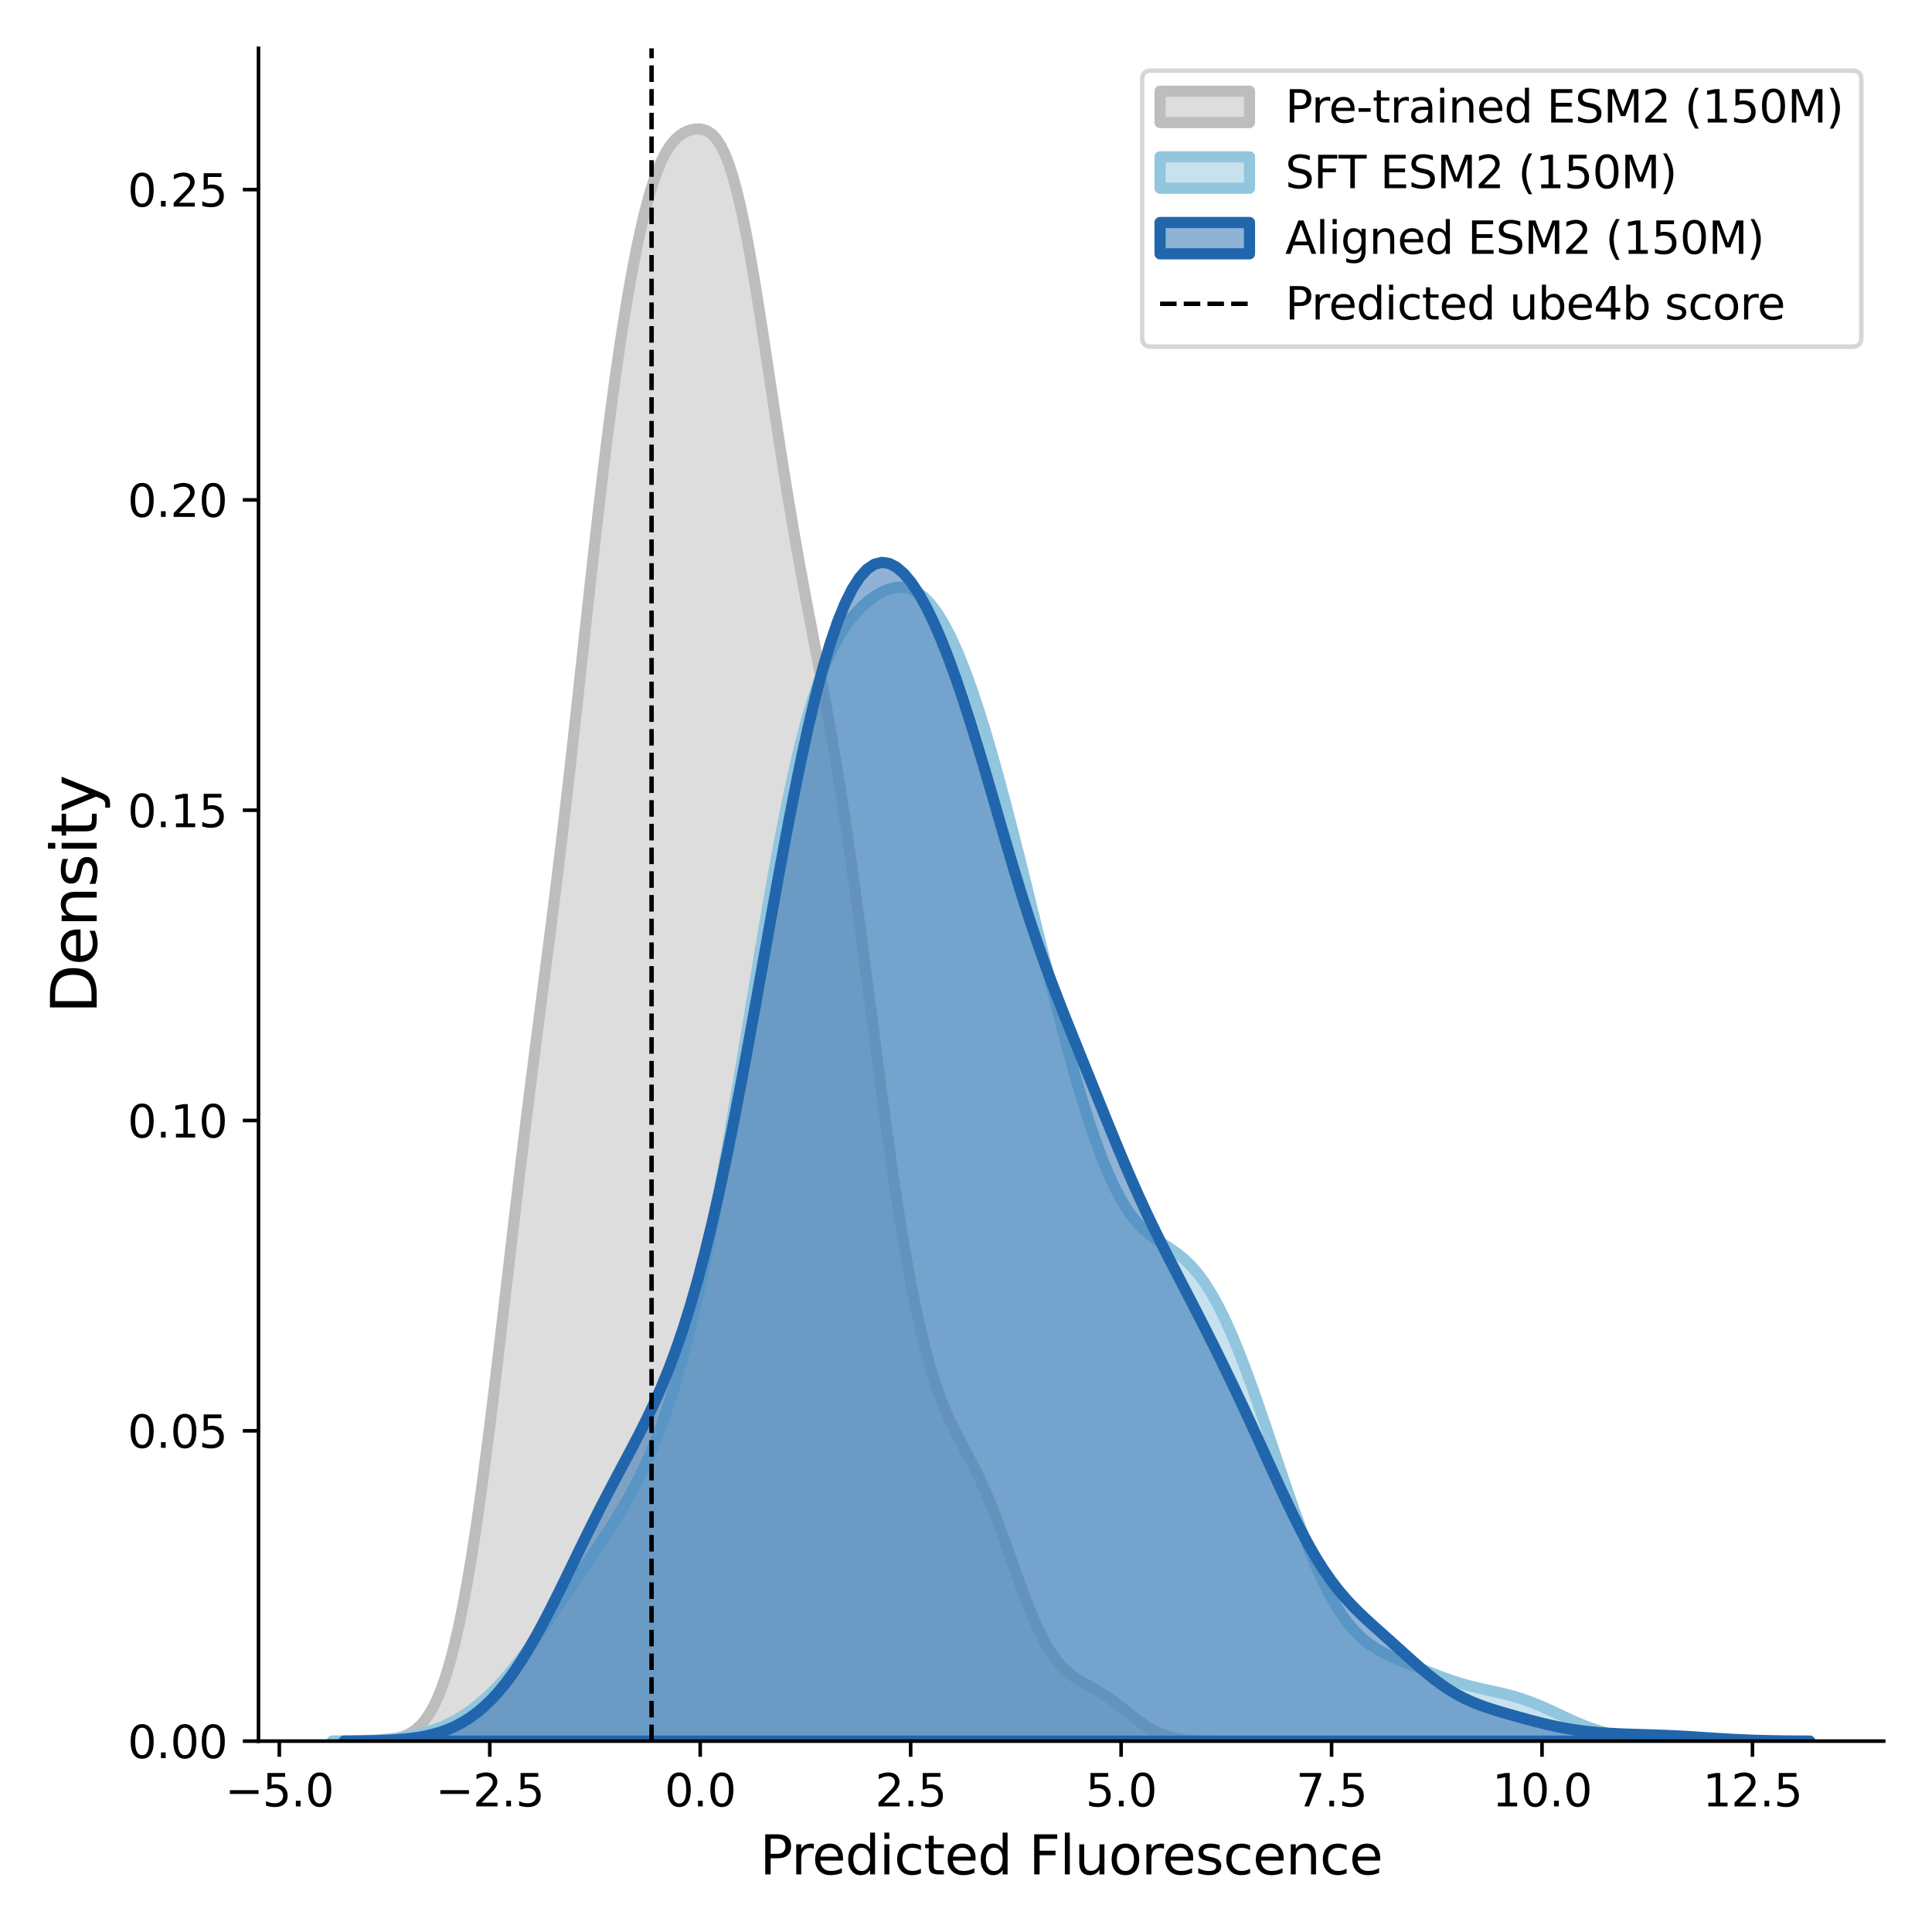 <?xml version="1.0" encoding="utf-8" standalone="no"?>
<!DOCTYPE svg PUBLIC "-//W3C//DTD SVG 1.1//EN"
  "http://www.w3.org/Graphics/SVG/1.1/DTD/svg11.dtd">
<svg xmlns:xlink="http://www.w3.org/1999/xlink" width="432pt" height="432pt" viewBox="0 0 432 432" xmlns="http://www.w3.org/2000/svg" version="1.1">
 <defs>
  <style type="text/css">*{stroke-linejoin: round; stroke-linecap: butt}</style>
 </defs>
 <g id="figure_1">
  <g id="patch_1">
   <path d="M 0 432 
L 432 432 
L 432 0 
L 0 0 
z
" style="fill: #ffffff"/>
  </g>
  <g id="axes_1">
   <g id="patch_2">
    <path d="M 57.8 389.32 
L 421.2 389.32 
L 421.2 10.8 
L 57.8 10.8 
z
" style="fill: #ffffff"/>
   </g>
   <g id="PolyCollection_1">
    <defs>
     <path id="m216058e41e" d="M 82.692 -42.728 
L 82.692 -42.68 
L 83.637 -42.68 
L 84.582 -42.68 
L 85.527 -42.68 
L 86.472 -42.68 
L 87.417 -42.68 
L 88.362 -42.68 
L 89.307 -42.68 
L 90.252 -42.68 
L 91.197 -42.68 
L 92.141 -42.68 
L 93.086 -42.68 
L 94.031 -42.68 
L 94.976 -42.68 
L 95.921 -42.68 
L 96.866 -42.68 
L 97.811 -42.68 
L 98.756 -42.68 
L 99.701 -42.68 
L 100.646 -42.68 
L 101.591 -42.68 
L 102.536 -42.68 
L 103.481 -42.68 
L 104.426 -42.68 
L 105.371 -42.68 
L 106.315 -42.68 
L 107.26 -42.68 
L 108.205 -42.68 
L 109.15 -42.68 
L 110.095 -42.68 
L 111.04 -42.68 
L 111.985 -42.68 
L 112.93 -42.68 
L 113.875 -42.68 
L 114.82 -42.68 
L 115.765 -42.68 
L 116.71 -42.68 
L 117.655 -42.68 
L 118.6 -42.68 
L 119.545 -42.68 
L 120.49 -42.68 
L 121.434 -42.68 
L 122.379 -42.68 
L 123.324 -42.68 
L 124.269 -42.68 
L 125.214 -42.68 
L 126.159 -42.68 
L 127.104 -42.68 
L 128.049 -42.68 
L 128.994 -42.68 
L 129.939 -42.68 
L 130.884 -42.68 
L 131.829 -42.68 
L 132.774 -42.68 
L 133.719 -42.68 
L 134.664 -42.68 
L 135.608 -42.68 
L 136.553 -42.68 
L 137.498 -42.68 
L 138.443 -42.68 
L 139.388 -42.68 
L 140.333 -42.68 
L 141.278 -42.68 
L 142.223 -42.68 
L 143.168 -42.68 
L 144.113 -42.68 
L 145.058 -42.68 
L 146.003 -42.68 
L 146.948 -42.68 
L 147.893 -42.68 
L 148.838 -42.68 
L 149.783 -42.68 
L 150.727 -42.68 
L 151.672 -42.68 
L 152.617 -42.68 
L 153.562 -42.68 
L 154.507 -42.68 
L 155.452 -42.68 
L 156.397 -42.68 
L 157.342 -42.68 
L 158.287 -42.68 
L 159.232 -42.68 
L 160.177 -42.68 
L 161.122 -42.68 
L 162.067 -42.68 
L 163.012 -42.68 
L 163.957 -42.68 
L 164.901 -42.68 
L 165.846 -42.68 
L 166.791 -42.68 
L 167.736 -42.68 
L 168.681 -42.68 
L 169.626 -42.68 
L 170.571 -42.68 
L 171.516 -42.68 
L 172.461 -42.68 
L 173.406 -42.68 
L 174.351 -42.68 
L 175.296 -42.68 
L 176.241 -42.68 
L 177.186 -42.68 
L 178.131 -42.68 
L 179.076 -42.68 
L 180.02 -42.68 
L 180.965 -42.68 
L 181.91 -42.68 
L 182.855 -42.68 
L 183.8 -42.68 
L 184.745 -42.68 
L 185.69 -42.68 
L 186.635 -42.68 
L 187.58 -42.68 
L 188.525 -42.68 
L 189.47 -42.68 
L 190.415 -42.68 
L 191.36 -42.68 
L 192.305 -42.68 
L 193.25 -42.68 
L 194.194 -42.68 
L 195.139 -42.68 
L 196.084 -42.68 
L 197.029 -42.68 
L 197.974 -42.68 
L 198.919 -42.68 
L 199.864 -42.68 
L 200.809 -42.68 
L 201.754 -42.68 
L 202.699 -42.68 
L 203.644 -42.68 
L 204.589 -42.68 
L 205.534 -42.68 
L 206.479 -42.68 
L 207.424 -42.68 
L 208.368 -42.68 
L 209.313 -42.68 
L 210.258 -42.68 
L 211.203 -42.68 
L 212.148 -42.68 
L 213.093 -42.68 
L 214.038 -42.68 
L 214.983 -42.68 
L 215.928 -42.68 
L 216.873 -42.68 
L 217.818 -42.68 
L 218.763 -42.68 
L 219.708 -42.68 
L 220.653 -42.68 
L 221.598 -42.68 
L 222.543 -42.68 
L 223.487 -42.68 
L 224.432 -42.68 
L 225.377 -42.68 
L 226.322 -42.68 
L 227.267 -42.68 
L 228.212 -42.68 
L 229.157 -42.68 
L 230.102 -42.68 
L 231.047 -42.68 
L 231.992 -42.68 
L 232.937 -42.68 
L 233.882 -42.68 
L 234.827 -42.68 
L 235.772 -42.68 
L 236.717 -42.68 
L 237.661 -42.68 
L 238.606 -42.68 
L 239.551 -42.68 
L 240.496 -42.68 
L 241.441 -42.68 
L 242.386 -42.68 
L 243.331 -42.68 
L 244.276 -42.68 
L 245.221 -42.68 
L 246.166 -42.68 
L 247.111 -42.68 
L 248.056 -42.68 
L 249.001 -42.68 
L 249.946 -42.68 
L 250.891 -42.68 
L 251.836 -42.68 
L 252.78 -42.68 
L 253.725 -42.68 
L 254.67 -42.68 
L 255.615 -42.68 
L 256.56 -42.68 
L 257.505 -42.68 
L 258.45 -42.68 
L 259.395 -42.68 
L 260.34 -42.68 
L 261.285 -42.68 
L 262.23 -42.68 
L 263.175 -42.68 
L 264.12 -42.68 
L 265.065 -42.68 
L 266.01 -42.68 
L 266.954 -42.68 
L 267.899 -42.68 
L 268.844 -42.68 
L 269.789 -42.68 
L 270.734 -42.68 
L 270.734 -42.712 
L 270.734 -42.712 
L 269.789 -42.728 
L 268.844 -42.753 
L 267.899 -42.788 
L 266.954 -42.837 
L 266.01 -42.904 
L 265.065 -42.994 
L 264.12 -43.114 
L 263.175 -43.27 
L 262.23 -43.468 
L 261.285 -43.715 
L 260.34 -44.018 
L 259.395 -44.381 
L 258.45 -44.809 
L 257.505 -45.301 
L 256.56 -45.858 
L 255.615 -46.475 
L 254.67 -47.145 
L 253.725 -47.857 
L 252.78 -48.598 
L 251.836 -49.355 
L 250.891 -50.112 
L 249.946 -50.856 
L 249.001 -51.573 
L 248.056 -52.254 
L 247.111 -52.894 
L 246.166 -53.492 
L 245.221 -54.052 
L 244.276 -54.584 
L 243.331 -55.101 
L 242.386 -55.623 
L 241.441 -56.172 
L 240.496 -56.772 
L 239.551 -57.448 
L 238.606 -58.225 
L 237.661 -59.127 
L 236.717 -60.176 
L 235.772 -61.389 
L 234.827 -62.779 
L 233.882 -64.355 
L 232.937 -66.12 
L 231.992 -68.069 
L 231.047 -70.193 
L 230.102 -72.476 
L 229.157 -74.897 
L 228.212 -77.428 
L 227.267 -80.041 
L 226.322 -82.7 
L 225.377 -85.372 
L 224.432 -88.021 
L 223.487 -90.615 
L 222.543 -93.124 
L 221.598 -95.527 
L 220.653 -97.807 
L 219.708 -99.957 
L 218.763 -101.982 
L 217.818 -103.895 
L 216.873 -105.721 
L 215.928 -107.493 
L 214.983 -109.251 
L 214.038 -111.04 
L 213.093 -112.911 
L 212.148 -114.911 
L 211.203 -117.088 
L 210.258 -119.488 
L 209.313 -122.149 
L 208.368 -125.107 
L 207.424 -128.391 
L 206.479 -132.025 
L 205.534 -136.029 
L 204.589 -140.415 
L 203.644 -145.19 
L 202.699 -150.355 
L 201.754 -155.903 
L 200.809 -161.817 
L 199.864 -168.072 
L 198.919 -174.635 
L 197.974 -181.462 
L 197.029 -188.502 
L 196.084 -195.696 
L 195.139 -202.98 
L 194.194 -210.289 
L 193.25 -217.559 
L 192.305 -224.728 
L 191.36 -231.739 
L 190.415 -238.547 
L 189.47 -245.117 
L 188.525 -251.424 
L 187.58 -257.461 
L 186.635 -263.232 
L 185.69 -268.757 
L 184.745 -274.066 
L 183.8 -279.204 
L 182.855 -284.22 
L 181.91 -289.173 
L 180.965 -294.122 
L 180.02 -299.124 
L 179.076 -304.233 
L 178.131 -309.493 
L 177.186 -314.937 
L 176.241 -320.582 
L 175.296 -326.431 
L 174.351 -332.464 
L 173.406 -338.646 
L 172.461 -344.923 
L 171.516 -351.223 
L 170.571 -357.465 
L 169.626 -363.558 
L 168.681 -369.408 
L 167.736 -374.926 
L 166.791 -380.028 
L 165.846 -384.648 
L 164.901 -388.735 
L 163.957 -392.262 
L 163.012 -395.221 
L 162.067 -397.628 
L 161.122 -399.518 
L 160.177 -400.94 
L 159.232 -401.954 
L 158.287 -402.624 
L 157.342 -403.013 
L 156.397 -403.175 
L 155.452 -403.152 
L 154.507 -402.969 
L 153.562 -402.633 
L 152.617 -402.136 
L 151.672 -401.451 
L 150.727 -400.541 
L 149.783 -399.361 
L 148.838 -397.864 
L 147.893 -396.006 
L 146.948 -393.75 
L 146.003 -391.068 
L 145.058 -387.942 
L 144.113 -384.366 
L 143.168 -380.34 
L 142.223 -375.87 
L 141.278 -370.964 
L 140.333 -365.631 
L 139.388 -359.876 
L 138.443 -353.705 
L 137.498 -347.123 
L 136.553 -340.137 
L 135.608 -332.764 
L 134.664 -325.028 
L 133.719 -316.969 
L 132.774 -308.639 
L 131.829 -300.106 
L 130.884 -291.448 
L 129.939 -282.747 
L 128.994 -274.085 
L 128.049 -265.538 
L 127.104 -257.163 
L 126.159 -249.002 
L 125.214 -241.069 
L 124.269 -233.356 
L 123.324 -225.833 
L 122.379 -218.451 
L 121.434 -211.151 
L 120.49 -203.867 
L 119.545 -196.54 
L 118.6 -189.116 
L 117.655 -181.559 
L 116.71 -173.85 
L 115.765 -165.992 
L 114.82 -158.004 
L 113.875 -149.927 
L 112.93 -141.812 
L 111.985 -133.723 
L 111.04 -125.731 
L 110.095 -117.906 
L 109.15 -110.318 
L 108.205 -103.033 
L 107.26 -96.107 
L 106.315 -89.59 
L 105.371 -83.52 
L 104.426 -77.924 
L 103.481 -72.82 
L 102.536 -68.213 
L 101.591 -64.101 
L 100.646 -60.47 
L 99.701 -57.302 
L 98.756 -54.568 
L 97.811 -52.238 
L 96.866 -50.277 
L 95.921 -48.647 
L 94.976 -47.31 
L 94.031 -46.227 
L 93.086 -45.363 
L 92.141 -44.682 
L 91.197 -44.154 
L 90.252 -43.75 
L 89.307 -43.446 
L 88.362 -43.221 
L 87.417 -43.056 
L 86.472 -42.937 
L 85.527 -42.854 
L 84.582 -42.795 
L 83.637 -42.755 
L 82.692 -42.728 
z
" style="stroke: #bdbdbd; stroke-width: 2.5"/>
    </defs>
    <g clip-path="url(#p962e7771a0)">
     <use xlink:href="#m216058e41e" x="0" y="432" style="fill: #bdbdbd; fill-opacity: 0.5; stroke: #bdbdbd; stroke-width: 2.5"/>
    </g>
   </g>
   <g id="PolyCollection_2">
    <defs>
     <path id="mdc116eb148" d="M 74.318 -42.701 
L 74.318 -42.68 
L 75.855 -42.68 
L 77.391 -42.68 
L 78.928 -42.68 
L 80.464 -42.68 
L 82 -42.68 
L 83.537 -42.68 
L 85.073 -42.68 
L 86.61 -42.68 
L 88.146 -42.68 
L 89.683 -42.68 
L 91.219 -42.68 
L 92.756 -42.68 
L 94.292 -42.68 
L 95.829 -42.68 
L 97.365 -42.68 
L 98.902 -42.68 
L 100.438 -42.68 
L 101.975 -42.68 
L 103.511 -42.68 
L 105.047 -42.68 
L 106.584 -42.68 
L 108.12 -42.68 
L 109.657 -42.68 
L 111.193 -42.68 
L 112.73 -42.68 
L 114.266 -42.68 
L 115.803 -42.68 
L 117.339 -42.68 
L 118.876 -42.68 
L 120.412 -42.68 
L 121.949 -42.68 
L 123.485 -42.68 
L 125.021 -42.68 
L 126.558 -42.68 
L 128.094 -42.68 
L 129.631 -42.68 
L 131.167 -42.68 
L 132.704 -42.68 
L 134.24 -42.68 
L 135.777 -42.68 
L 137.313 -42.68 
L 138.85 -42.68 
L 140.386 -42.68 
L 141.923 -42.68 
L 143.459 -42.68 
L 144.995 -42.68 
L 146.532 -42.68 
L 148.068 -42.68 
L 149.605 -42.68 
L 151.141 -42.68 
L 152.678 -42.68 
L 154.214 -42.68 
L 155.751 -42.68 
L 157.287 -42.68 
L 158.824 -42.68 
L 160.36 -42.68 
L 161.897 -42.68 
L 163.433 -42.68 
L 164.969 -42.68 
L 166.506 -42.68 
L 168.042 -42.68 
L 169.579 -42.68 
L 171.115 -42.68 
L 172.652 -42.68 
L 174.188 -42.68 
L 175.725 -42.68 
L 177.261 -42.68 
L 178.798 -42.68 
L 180.334 -42.68 
L 181.871 -42.68 
L 183.407 -42.68 
L 184.943 -42.68 
L 186.48 -42.68 
L 188.016 -42.68 
L 189.553 -42.68 
L 191.089 -42.68 
L 192.626 -42.68 
L 194.162 -42.68 
L 195.699 -42.68 
L 197.235 -42.68 
L 198.772 -42.68 
L 200.308 -42.68 
L 201.845 -42.68 
L 203.381 -42.68 
L 204.917 -42.68 
L 206.454 -42.68 
L 207.99 -42.68 
L 209.527 -42.68 
L 211.063 -42.68 
L 212.6 -42.68 
L 214.136 -42.68 
L 215.673 -42.68 
L 217.209 -42.68 
L 218.746 -42.68 
L 220.282 -42.68 
L 221.819 -42.68 
L 223.355 -42.68 
L 224.892 -42.68 
L 226.428 -42.68 
L 227.964 -42.68 
L 229.501 -42.68 
L 231.037 -42.68 
L 232.574 -42.68 
L 234.11 -42.68 
L 235.647 -42.68 
L 237.183 -42.68 
L 238.72 -42.68 
L 240.256 -42.68 
L 241.793 -42.68 
L 243.329 -42.68 
L 244.866 -42.68 
L 246.402 -42.68 
L 247.938 -42.68 
L 249.475 -42.68 
L 251.011 -42.68 
L 252.548 -42.68 
L 254.084 -42.68 
L 255.621 -42.68 
L 257.157 -42.68 
L 258.694 -42.68 
L 260.23 -42.68 
L 261.767 -42.68 
L 263.303 -42.68 
L 264.84 -42.68 
L 266.376 -42.68 
L 267.912 -42.68 
L 269.449 -42.68 
L 270.985 -42.68 
L 272.522 -42.68 
L 274.058 -42.68 
L 275.595 -42.68 
L 277.131 -42.68 
L 278.668 -42.68 
L 280.204 -42.68 
L 281.741 -42.68 
L 283.277 -42.68 
L 284.814 -42.68 
L 286.35 -42.68 
L 287.886 -42.68 
L 289.423 -42.68 
L 290.959 -42.68 
L 292.496 -42.68 
L 294.032 -42.68 
L 295.569 -42.68 
L 297.105 -42.68 
L 298.642 -42.68 
L 300.178 -42.68 
L 301.715 -42.68 
L 303.251 -42.68 
L 304.788 -42.68 
L 306.324 -42.68 
L 307.86 -42.68 
L 309.397 -42.68 
L 310.933 -42.68 
L 312.47 -42.68 
L 314.006 -42.68 
L 315.543 -42.68 
L 317.079 -42.68 
L 318.616 -42.68 
L 320.152 -42.68 
L 321.689 -42.68 
L 323.225 -42.68 
L 324.762 -42.68 
L 326.298 -42.68 
L 327.834 -42.68 
L 329.371 -42.68 
L 330.907 -42.68 
L 332.444 -42.68 
L 333.98 -42.68 
L 335.517 -42.68 
L 337.053 -42.68 
L 338.59 -42.68 
L 340.126 -42.68 
L 341.663 -42.68 
L 343.199 -42.68 
L 344.736 -42.68 
L 346.272 -42.68 
L 347.809 -42.68 
L 349.345 -42.68 
L 350.881 -42.68 
L 352.418 -42.68 
L 353.954 -42.68 
L 355.491 -42.68 
L 357.027 -42.68 
L 358.564 -42.68 
L 360.1 -42.68 
L 361.637 -42.68 
L 363.173 -42.68 
L 364.71 -42.68 
L 366.246 -42.68 
L 367.783 -42.68 
L 369.319 -42.68 
L 370.855 -42.68 
L 372.392 -42.68 
L 373.928 -42.68 
L 375.465 -42.68 
L 377.001 -42.68 
L 378.538 -42.68 
L 380.074 -42.68 
L 380.074 -42.697 
L 380.074 -42.697 
L 378.538 -42.706 
L 377.001 -42.721 
L 375.465 -42.743 
L 373.928 -42.773 
L 372.392 -42.817 
L 370.855 -42.878 
L 369.319 -42.96 
L 367.783 -43.071 
L 366.246 -43.214 
L 364.71 -43.399 
L 363.173 -43.631 
L 361.637 -43.916 
L 360.1 -44.261 
L 358.564 -44.669 
L 357.027 -45.142 
L 355.491 -45.678 
L 353.954 -46.274 
L 352.418 -46.92 
L 350.881 -47.606 
L 349.345 -48.318 
L 347.809 -49.038 
L 346.272 -49.748 
L 344.736 -50.433 
L 343.199 -51.076 
L 341.663 -51.666 
L 340.126 -52.196 
L 338.59 -52.667 
L 337.053 -53.083 
L 335.517 -53.456 
L 333.98 -53.8 
L 332.444 -54.133 
L 330.907 -54.474 
L 329.371 -54.839 
L 327.834 -55.242 
L 326.298 -55.689 
L 324.762 -56.183 
L 323.225 -56.719 
L 321.689 -57.291 
L 320.152 -57.886 
L 318.616 -58.494 
L 317.079 -59.107 
L 315.543 -59.722 
L 314.006 -60.342 
L 312.47 -60.982 
L 310.933 -61.663 
L 309.397 -62.415 
L 307.86 -63.278 
L 306.324 -64.293 
L 304.788 -65.505 
L 303.251 -66.958 
L 301.715 -68.692 
L 300.178 -70.738 
L 298.642 -73.121 
L 297.105 -75.852 
L 295.569 -78.93 
L 294.032 -82.342 
L 292.496 -86.063 
L 290.959 -90.056 
L 289.423 -94.277 
L 287.886 -98.672 
L 286.35 -103.185 
L 284.814 -107.756 
L 283.277 -112.324 
L 281.741 -116.831 
L 280.204 -121.222 
L 278.668 -125.444 
L 277.131 -129.452 
L 275.595 -133.204 
L 274.058 -136.663 
L 272.522 -139.8 
L 270.985 -142.597 
L 269.449 -145.045 
L 267.912 -147.147 
L 266.376 -148.923 
L 264.84 -150.411 
L 263.303 -151.663 
L 261.767 -152.75 
L 260.23 -153.756 
L 258.694 -154.774 
L 257.157 -155.901 
L 255.621 -157.23 
L 254.084 -158.847 
L 252.548 -160.823 
L 251.011 -163.209 
L 249.475 -166.039 
L 247.938 -169.325 
L 246.402 -173.063 
L 244.866 -177.233 
L 243.329 -181.806 
L 241.793 -186.744 
L 240.256 -192.006 
L 238.72 -197.546 
L 237.183 -203.319 
L 235.647 -209.279 
L 234.11 -215.378 
L 232.574 -221.569 
L 231.037 -227.802 
L 229.501 -234.028 
L 227.964 -240.199 
L 226.428 -246.267 
L 224.892 -252.186 
L 223.355 -257.915 
L 221.819 -263.412 
L 220.282 -268.641 
L 218.746 -273.566 
L 217.209 -278.152 
L 215.673 -282.369 
L 214.136 -286.188 
L 212.6 -289.581 
L 211.063 -292.529 
L 209.527 -295.017 
L 207.99 -297.039 
L 206.454 -298.599 
L 204.917 -299.711 
L 203.381 -300.401 
L 201.845 -300.7 
L 200.308 -300.648 
L 198.772 -300.283 
L 197.235 -299.642 
L 195.699 -298.752 
L 194.162 -297.626 
L 192.626 -296.262 
L 191.089 -294.635 
L 189.553 -292.703 
L 188.016 -290.407 
L 186.48 -287.676 
L 184.943 -284.432 
L 183.407 -280.601 
L 181.871 -276.121 
L 180.334 -270.945 
L 178.798 -265.052 
L 177.261 -258.45 
L 175.725 -251.174 
L 174.188 -243.289 
L 172.652 -234.885 
L 171.115 -226.07 
L 169.579 -216.967 
L 168.042 -207.704 
L 166.506 -198.407 
L 164.969 -189.199 
L 163.433 -180.189 
L 161.897 -171.471 
L 160.36 -163.124 
L 158.824 -155.21 
L 157.287 -147.77 
L 155.751 -140.835 
L 154.214 -134.415 
L 152.678 -128.512 
L 151.141 -123.114 
L 149.605 -118.2 
L 148.068 -113.74 
L 146.532 -109.698 
L 144.995 -106.033 
L 143.459 -102.699 
L 141.923 -99.647 
L 140.386 -96.828 
L 138.85 -94.195 
L 137.313 -91.703 
L 135.777 -89.31 
L 134.24 -86.982 
L 132.704 -84.69 
L 131.167 -82.414 
L 129.631 -80.138 
L 128.094 -77.856 
L 126.558 -75.567 
L 125.021 -73.277 
L 123.485 -70.996 
L 121.949 -68.735 
L 120.412 -66.512 
L 118.876 -64.342 
L 117.339 -62.242 
L 115.803 -60.229 
L 114.266 -58.315 
L 112.73 -56.513 
L 111.193 -54.833 
L 109.657 -53.279 
L 108.12 -51.856 
L 106.584 -50.564 
L 105.047 -49.399 
L 103.511 -48.36 
L 101.975 -47.439 
L 100.438 -46.631 
L 98.902 -45.928 
L 97.365 -45.322 
L 95.829 -44.805 
L 94.292 -44.369 
L 92.756 -44.005 
L 91.219 -43.705 
L 89.683 -43.462 
L 88.146 -43.268 
L 86.61 -43.115 
L 85.073 -42.997 
L 83.537 -42.907 
L 82 -42.839 
L 80.464 -42.79 
L 78.928 -42.755 
L 77.391 -42.73 
L 75.855 -42.713 
L 74.318 -42.701 
z
" style="stroke: #92c5de; stroke-width: 2.5"/>
    </defs>
    <g clip-path="url(#p962e7771a0)">
     <use xlink:href="#mdc116eb148" x="0" y="432" style="fill: #92c5de; fill-opacity: 0.5; stroke: #92c5de; stroke-width: 2.5"/>
    </g>
   </g>
   <g id="PolyCollection_3">
    <defs>
     <path id="m0112142d00" d="M 76.96 -42.695 
L 76.96 -42.68 
L 78.606 -42.68 
L 80.253 -42.68 
L 81.9 -42.68 
L 83.547 -42.68 
L 85.194 -42.68 
L 86.841 -42.68 
L 88.488 -42.68 
L 90.134 -42.68 
L 91.781 -42.68 
L 93.428 -42.68 
L 95.075 -42.68 
L 96.722 -42.68 
L 98.369 -42.68 
L 100.015 -42.68 
L 101.662 -42.68 
L 103.309 -42.68 
L 104.956 -42.68 
L 106.603 -42.68 
L 108.25 -42.68 
L 109.896 -42.68 
L 111.543 -42.68 
L 113.19 -42.68 
L 114.837 -42.68 
L 116.484 -42.68 
L 118.131 -42.68 
L 119.778 -42.68 
L 121.424 -42.68 
L 123.071 -42.68 
L 124.718 -42.68 
L 126.365 -42.68 
L 128.012 -42.68 
L 129.659 -42.68 
L 131.305 -42.68 
L 132.952 -42.68 
L 134.599 -42.68 
L 136.246 -42.68 
L 137.893 -42.68 
L 139.54 -42.68 
L 141.187 -42.68 
L 142.833 -42.68 
L 144.48 -42.68 
L 146.127 -42.68 
L 147.774 -42.68 
L 149.421 -42.68 
L 151.068 -42.68 
L 152.714 -42.68 
L 154.361 -42.68 
L 156.008 -42.68 
L 157.655 -42.68 
L 159.302 -42.68 
L 160.949 -42.68 
L 162.596 -42.68 
L 164.242 -42.68 
L 165.889 -42.68 
L 167.536 -42.68 
L 169.183 -42.68 
L 170.83 -42.68 
L 172.477 -42.68 
L 174.123 -42.68 
L 175.77 -42.68 
L 177.417 -42.68 
L 179.064 -42.68 
L 180.711 -42.68 
L 182.358 -42.68 
L 184.005 -42.68 
L 185.651 -42.68 
L 187.298 -42.68 
L 188.945 -42.68 
L 190.592 -42.68 
L 192.239 -42.68 
L 193.886 -42.68 
L 195.532 -42.68 
L 197.179 -42.68 
L 198.826 -42.68 
L 200.473 -42.68 
L 202.12 -42.68 
L 203.767 -42.68 
L 205.414 -42.68 
L 207.06 -42.68 
L 208.707 -42.68 
L 210.354 -42.68 
L 212.001 -42.68 
L 213.648 -42.68 
L 215.295 -42.68 
L 216.941 -42.68 
L 218.588 -42.68 
L 220.235 -42.68 
L 221.882 -42.68 
L 223.529 -42.68 
L 225.176 -42.68 
L 226.823 -42.68 
L 228.469 -42.68 
L 230.116 -42.68 
L 231.763 -42.68 
L 233.41 -42.68 
L 235.057 -42.68 
L 236.704 -42.68 
L 238.35 -42.68 
L 239.997 -42.68 
L 241.644 -42.68 
L 243.291 -42.68 
L 244.938 -42.68 
L 246.585 -42.68 
L 248.232 -42.68 
L 249.878 -42.68 
L 251.525 -42.68 
L 253.172 -42.68 
L 254.819 -42.68 
L 256.466 -42.68 
L 258.113 -42.68 
L 259.759 -42.68 
L 261.406 -42.68 
L 263.053 -42.68 
L 264.7 -42.68 
L 266.347 -42.68 
L 267.994 -42.68 
L 269.64 -42.68 
L 271.287 -42.68 
L 272.934 -42.68 
L 274.581 -42.68 
L 276.228 -42.68 
L 277.875 -42.68 
L 279.522 -42.68 
L 281.168 -42.68 
L 282.815 -42.68 
L 284.462 -42.68 
L 286.109 -42.68 
L 287.756 -42.68 
L 289.403 -42.68 
L 291.049 -42.68 
L 292.696 -42.68 
L 294.343 -42.68 
L 295.99 -42.68 
L 297.637 -42.68 
L 299.284 -42.68 
L 300.931 -42.68 
L 302.577 -42.68 
L 304.224 -42.68 
L 305.871 -42.68 
L 307.518 -42.68 
L 309.165 -42.68 
L 310.812 -42.68 
L 312.458 -42.68 
L 314.105 -42.68 
L 315.752 -42.68 
L 317.399 -42.68 
L 319.046 -42.68 
L 320.693 -42.68 
L 322.34 -42.68 
L 323.986 -42.68 
L 325.633 -42.68 
L 327.28 -42.68 
L 328.927 -42.68 
L 330.574 -42.68 
L 332.221 -42.68 
L 333.867 -42.68 
L 335.514 -42.68 
L 337.161 -42.68 
L 338.808 -42.68 
L 340.455 -42.68 
L 342.102 -42.68 
L 343.749 -42.68 
L 345.395 -42.68 
L 347.042 -42.68 
L 348.689 -42.68 
L 350.336 -42.68 
L 351.983 -42.68 
L 353.63 -42.68 
L 355.276 -42.68 
L 356.923 -42.68 
L 358.57 -42.68 
L 360.217 -42.68 
L 361.864 -42.68 
L 363.511 -42.68 
L 365.158 -42.68 
L 366.804 -42.68 
L 368.451 -42.68 
L 370.098 -42.68 
L 371.745 -42.68 
L 373.392 -42.68 
L 375.039 -42.68 
L 376.685 -42.68 
L 378.332 -42.68 
L 379.979 -42.68 
L 381.626 -42.68 
L 383.273 -42.68 
L 384.92 -42.68 
L 386.567 -42.68 
L 388.213 -42.68 
L 389.86 -42.68 
L 391.507 -42.68 
L 393.154 -42.68 
L 394.801 -42.68 
L 396.448 -42.68 
L 398.094 -42.68 
L 399.741 -42.68 
L 401.388 -42.68 
L 403.035 -42.68 
L 404.682 -42.68 
L 404.682 -42.691 
L 404.682 -42.691 
L 403.035 -42.697 
L 401.388 -42.707 
L 399.741 -42.72 
L 398.094 -42.739 
L 396.448 -42.765 
L 394.801 -42.799 
L 393.154 -42.843 
L 391.507 -42.897 
L 389.86 -42.963 
L 388.213 -43.041 
L 386.567 -43.13 
L 384.92 -43.227 
L 383.273 -43.332 
L 381.626 -43.44 
L 379.979 -43.549 
L 378.332 -43.654 
L 376.685 -43.752 
L 375.039 -43.842 
L 373.392 -43.921 
L 371.745 -43.989 
L 370.098 -44.048 
L 368.451 -44.101 
L 366.804 -44.151 
L 365.158 -44.201 
L 363.511 -44.257 
L 361.864 -44.324 
L 360.217 -44.407 
L 358.57 -44.51 
L 356.923 -44.64 
L 355.276 -44.8 
L 353.63 -44.996 
L 351.983 -45.229 
L 350.336 -45.502 
L 348.689 -45.814 
L 347.042 -46.164 
L 345.395 -46.547 
L 343.749 -46.956 
L 342.102 -47.386 
L 340.455 -47.831 
L 338.808 -48.287 
L 337.161 -48.753 
L 335.514 -49.234 
L 333.867 -49.74 
L 332.221 -50.283 
L 330.574 -50.881 
L 328.927 -51.554 
L 327.28 -52.32 
L 325.633 -53.194 
L 323.986 -54.184 
L 322.34 -55.294 
L 320.693 -56.517 
L 319.046 -57.838 
L 317.399 -59.237 
L 315.752 -60.69 
L 314.105 -62.171 
L 312.458 -63.66 
L 310.812 -65.144 
L 309.165 -66.617 
L 307.518 -68.09 
L 305.871 -69.581 
L 304.224 -71.124 
L 302.577 -72.755 
L 300.931 -74.517 
L 299.284 -76.45 
L 297.637 -78.589 
L 295.99 -80.957 
L 294.343 -83.565 
L 292.696 -86.409 
L 291.049 -89.473 
L 289.403 -92.727 
L 287.756 -96.135 
L 286.109 -99.654 
L 284.462 -103.245 
L 282.815 -106.868 
L 281.168 -110.492 
L 279.522 -114.09 
L 277.875 -117.646 
L 276.228 -121.148 
L 274.581 -124.593 
L 272.934 -127.98 
L 271.287 -131.31 
L 269.64 -134.589 
L 267.994 -137.822 
L 266.347 -141.022 
L 264.7 -144.2 
L 263.053 -147.377 
L 261.406 -150.576 
L 259.759 -153.826 
L 258.113 -157.154 
L 256.466 -160.587 
L 254.819 -164.144 
L 253.172 -167.834 
L 251.525 -171.651 
L 249.878 -175.579 
L 248.232 -179.591 
L 246.585 -183.655 
L 244.938 -187.741 
L 243.291 -191.826 
L 241.644 -195.904 
L 239.997 -199.985 
L 238.35 -204.097 
L 236.704 -208.284 
L 235.057 -212.593 
L 233.41 -217.075 
L 231.763 -221.768 
L 230.116 -226.696 
L 228.469 -231.86 
L 226.823 -237.236 
L 225.176 -242.782 
L 223.529 -248.434 
L 221.882 -254.121 
L 220.235 -259.766 
L 218.588 -265.294 
L 216.941 -270.64 
L 215.295 -275.747 
L 213.648 -280.568 
L 212.001 -285.068 
L 210.354 -289.217 
L 208.707 -292.989 
L 207.06 -296.356 
L 205.414 -299.291 
L 203.767 -301.761 
L 202.12 -303.73 
L 200.473 -305.161 
L 198.826 -306.014 
L 197.179 -306.25 
L 195.532 -305.833 
L 193.886 -304.73 
L 192.239 -302.913 
L 190.592 -300.36 
L 188.945 -297.054 
L 187.298 -292.988 
L 185.651 -288.165 
L 184.005 -282.599 
L 182.358 -276.319 
L 180.711 -269.369 
L 179.064 -261.809 
L 177.417 -253.715 
L 175.77 -245.177 
L 174.123 -236.298 
L 172.477 -227.189 
L 170.83 -217.965 
L 169.183 -208.742 
L 167.536 -199.629 
L 165.889 -190.73 
L 164.242 -182.134 
L 162.596 -173.918 
L 160.949 -166.141 
L 159.302 -158.847 
L 157.655 -152.062 
L 156.008 -145.797 
L 154.361 -140.047 
L 152.714 -134.79 
L 151.068 -129.996 
L 149.421 -125.621 
L 147.774 -121.613 
L 146.127 -117.912 
L 144.48 -114.457 
L 142.833 -111.181 
L 141.187 -108.023 
L 139.54 -104.924 
L 137.893 -101.836 
L 136.246 -98.718 
L 134.599 -95.546 
L 132.952 -92.305 
L 131.305 -88.997 
L 129.659 -85.635 
L 128.012 -82.241 
L 126.365 -78.849 
L 124.718 -75.494 
L 123.071 -72.213 
L 121.424 -69.042 
L 119.778 -66.016 
L 118.131 -63.161 
L 116.484 -60.5 
L 114.837 -58.046 
L 113.19 -55.81 
L 111.543 -53.794 
L 109.896 -51.995 
L 108.25 -50.409 
L 106.603 -49.025 
L 104.956 -47.831 
L 103.309 -46.812 
L 101.662 -45.955 
L 100.015 -45.242 
L 98.369 -44.657 
L 96.722 -44.185 
L 95.075 -43.808 
L 93.428 -43.512 
L 91.781 -43.284 
L 90.134 -43.112 
L 88.488 -42.983 
L 86.841 -42.889 
L 85.194 -42.821 
L 83.547 -42.774 
L 81.9 -42.741 
L 80.253 -42.719 
L 78.606 -42.704 
L 76.96 -42.695 
z
" style="stroke: #2166ac; stroke-width: 2.5"/>
    </defs>
    <g clip-path="url(#p962e7771a0)">
     <use xlink:href="#m0112142d00" x="0" y="432" style="fill: #2166ac; fill-opacity: 0.5; stroke: #2166ac; stroke-width: 2.5"/>
    </g>
   </g>
   <g id="matplotlib.axis_1">
    <g id="xtick_1">
     <g id="line2d_1">
      <defs>
       <path id="md880acc797" d="M 0 0 
L 0 3.5 
" style="stroke: #000000; stroke-width: 0.8"/>
      </defs>
      <g>
       <use xlink:href="#md880acc797" x="62.458" y="389.32" style="stroke: #000000; stroke-width: 0.8"/>
      </g>
     </g>
     <g id="text_1">
      <!-- −5.0 -->
      <g transform="translate(50.316 403.918) scale(0.1 -0.1)">
       <defs>
        <path id="DejaVuSans-2212" d="M 678 2272 
L 4684 2272 
L 4684 1741 
L 678 1741 
L 678 2272 
z
" transform="scale(0.016)"/>
        <path id="DejaVuSans-35" d="M 691 4666 
L 3169 4666 
L 3169 4134 
L 1269 4134 
L 1269 2991 
Q 1406 3038 1543 3061 
Q 1681 3084 1819 3084 
Q 2600 3084 3056 2656 
Q 3513 2228 3513 1497 
Q 3513 744 3044 326 
Q 2575 -91 1722 -91 
Q 1428 -91 1123 -41 
Q 819 9 494 109 
L 494 744 
Q 775 591 1075 516 
Q 1375 441 1709 441 
Q 2250 441 2565 725 
Q 2881 1009 2881 1497 
Q 2881 1984 2565 2268 
Q 2250 2553 1709 2553 
Q 1456 2553 1204 2497 
Q 953 2441 691 2322 
L 691 4666 
z
" transform="scale(0.016)"/>
        <path id="DejaVuSans-2e" d="M 684 794 
L 1344 794 
L 1344 0 
L 684 0 
L 684 794 
z
" transform="scale(0.016)"/>
        <path id="DejaVuSans-30" d="M 2034 4250 
Q 1547 4250 1301 3770 
Q 1056 3291 1056 2328 
Q 1056 1369 1301 889 
Q 1547 409 2034 409 
Q 2525 409 2770 889 
Q 3016 1369 3016 2328 
Q 3016 3291 2770 3770 
Q 2525 4250 2034 4250 
z
M 2034 4750 
Q 2819 4750 3233 4129 
Q 3647 3509 3647 2328 
Q 3647 1150 3233 529 
Q 2819 -91 2034 -91 
Q 1250 -91 836 529 
Q 422 1150 422 2328 
Q 422 3509 836 4129 
Q 1250 4750 2034 4750 
z
" transform="scale(0.016)"/>
       </defs>
       <use xlink:href="#DejaVuSans-2212"/>
       <use xlink:href="#DejaVuSans-35" x="83.789"/>
       <use xlink:href="#DejaVuSans-2e" x="147.412"/>
       <use xlink:href="#DejaVuSans-30" x="179.199"/>
      </g>
     </g>
    </g>
    <g id="xtick_2">
     <g id="line2d_2">
      <g>
       <use xlink:href="#md880acc797" x="109.514" y="389.32" style="stroke: #000000; stroke-width: 0.8"/>
      </g>
     </g>
     <g id="text_2">
      <!-- −2.5 -->
      <g transform="translate(97.373 403.918) scale(0.1 -0.1)">
       <defs>
        <path id="DejaVuSans-32" d="M 1228 531 
L 3431 531 
L 3431 0 
L 469 0 
L 469 531 
Q 828 903 1448 1529 
Q 2069 2156 2228 2338 
Q 2531 2678 2651 2914 
Q 2772 3150 2772 3378 
Q 2772 3750 2511 3984 
Q 2250 4219 1831 4219 
Q 1534 4219 1204 4116 
Q 875 4013 500 3803 
L 500 4441 
Q 881 4594 1212 4672 
Q 1544 4750 1819 4750 
Q 2544 4750 2975 4387 
Q 3406 4025 3406 3419 
Q 3406 3131 3298 2873 
Q 3191 2616 2906 2266 
Q 2828 2175 2409 1742 
Q 1991 1309 1228 531 
z
" transform="scale(0.016)"/>
       </defs>
       <use xlink:href="#DejaVuSans-2212"/>
       <use xlink:href="#DejaVuSans-32" x="83.789"/>
       <use xlink:href="#DejaVuSans-2e" x="147.412"/>
       <use xlink:href="#DejaVuSans-35" x="179.199"/>
      </g>
     </g>
    </g>
    <g id="xtick_3">
     <g id="line2d_3">
      <g>
       <use xlink:href="#md880acc797" x="156.571" y="389.32" style="stroke: #000000; stroke-width: 0.8"/>
      </g>
     </g>
     <g id="text_3">
      <!-- 0.0 -->
      <g transform="translate(148.619 403.918) scale(0.1 -0.1)">
       <use xlink:href="#DejaVuSans-30"/>
       <use xlink:href="#DejaVuSans-2e" x="63.623"/>
       <use xlink:href="#DejaVuSans-30" x="95.41"/>
      </g>
     </g>
    </g>
    <g id="xtick_4">
     <g id="line2d_4">
      <g>
       <use xlink:href="#md880acc797" x="203.627" y="389.32" style="stroke: #000000; stroke-width: 0.8"/>
      </g>
     </g>
     <g id="text_4">
      <!-- 2.5 -->
      <g transform="translate(195.676 403.918) scale(0.1 -0.1)">
       <use xlink:href="#DejaVuSans-32"/>
       <use xlink:href="#DejaVuSans-2e" x="63.623"/>
       <use xlink:href="#DejaVuSans-35" x="95.41"/>
      </g>
     </g>
    </g>
    <g id="xtick_5">
     <g id="line2d_5">
      <g>
       <use xlink:href="#md880acc797" x="250.684" y="389.32" style="stroke: #000000; stroke-width: 0.8"/>
      </g>
     </g>
     <g id="text_5">
      <!-- 5.0 -->
      <g transform="translate(242.732 403.918) scale(0.1 -0.1)">
       <use xlink:href="#DejaVuSans-35"/>
       <use xlink:href="#DejaVuSans-2e" x="63.623"/>
       <use xlink:href="#DejaVuSans-30" x="95.41"/>
      </g>
     </g>
    </g>
    <g id="xtick_6">
     <g id="line2d_6">
      <g>
       <use xlink:href="#md880acc797" x="297.741" y="389.32" style="stroke: #000000; stroke-width: 0.8"/>
      </g>
     </g>
     <g id="text_6">
      <!-- 7.5 -->
      <g transform="translate(289.789 403.918) scale(0.1 -0.1)">
       <defs>
        <path id="DejaVuSans-37" d="M 525 4666 
L 3525 4666 
L 3525 4397 
L 1831 0 
L 1172 0 
L 2766 4134 
L 525 4134 
L 525 4666 
z
" transform="scale(0.016)"/>
       </defs>
       <use xlink:href="#DejaVuSans-37"/>
       <use xlink:href="#DejaVuSans-2e" x="63.623"/>
       <use xlink:href="#DejaVuSans-35" x="95.41"/>
      </g>
     </g>
    </g>
    <g id="xtick_7">
     <g id="line2d_7">
      <g>
       <use xlink:href="#md880acc797" x="344.797" y="389.32" style="stroke: #000000; stroke-width: 0.8"/>
      </g>
     </g>
     <g id="text_7">
      <!-- 10.0 -->
      <g transform="translate(333.664 403.918) scale(0.1 -0.1)">
       <defs>
        <path id="DejaVuSans-31" d="M 794 531 
L 1825 531 
L 1825 4091 
L 703 3866 
L 703 4441 
L 1819 4666 
L 2450 4666 
L 2450 531 
L 3481 531 
L 3481 0 
L 794 0 
L 794 531 
z
" transform="scale(0.016)"/>
       </defs>
       <use xlink:href="#DejaVuSans-31"/>
       <use xlink:href="#DejaVuSans-30" x="63.623"/>
       <use xlink:href="#DejaVuSans-2e" x="127.246"/>
       <use xlink:href="#DejaVuSans-30" x="159.033"/>
      </g>
     </g>
    </g>
    <g id="xtick_8">
     <g id="line2d_8">
      <g>
       <use xlink:href="#md880acc797" x="391.854" y="389.32" style="stroke: #000000; stroke-width: 0.8"/>
      </g>
     </g>
     <g id="text_8">
      <!-- 12.5 -->
      <g transform="translate(380.721 403.918) scale(0.1 -0.1)">
       <use xlink:href="#DejaVuSans-31"/>
       <use xlink:href="#DejaVuSans-32" x="63.623"/>
       <use xlink:href="#DejaVuSans-2e" x="127.246"/>
       <use xlink:href="#DejaVuSans-35" x="159.033"/>
      </g>
     </g>
    </g>
    <g id="text_9">
     <!-- Predicted Fluorescence -->
     <g transform="translate(169.904 419.116) scale(0.12 -0.12)">
      <defs>
       <path id="DejaVuSans-50" d="M 1259 4147 
L 1259 2394 
L 2053 2394 
Q 2494 2394 2734 2622 
Q 2975 2850 2975 3272 
Q 2975 3691 2734 3919 
Q 2494 4147 2053 4147 
L 1259 4147 
z
M 628 4666 
L 2053 4666 
Q 2838 4666 3239 4311 
Q 3641 3956 3641 3272 
Q 3641 2581 3239 2228 
Q 2838 1875 2053 1875 
L 1259 1875 
L 1259 0 
L 628 0 
L 628 4666 
z
" transform="scale(0.016)"/>
       <path id="DejaVuSans-72" d="M 2631 2963 
Q 2534 3019 2420 3045 
Q 2306 3072 2169 3072 
Q 1681 3072 1420 2755 
Q 1159 2438 1159 1844 
L 1159 0 
L 581 0 
L 581 3500 
L 1159 3500 
L 1159 2956 
Q 1341 3275 1631 3429 
Q 1922 3584 2338 3584 
Q 2397 3584 2469 3576 
Q 2541 3569 2628 3553 
L 2631 2963 
z
" transform="scale(0.016)"/>
       <path id="DejaVuSans-65" d="M 3597 1894 
L 3597 1613 
L 953 1613 
Q 991 1019 1311 708 
Q 1631 397 2203 397 
Q 2534 397 2845 478 
Q 3156 559 3463 722 
L 3463 178 
Q 3153 47 2828 -22 
Q 2503 -91 2169 -91 
Q 1331 -91 842 396 
Q 353 884 353 1716 
Q 353 2575 817 3079 
Q 1281 3584 2069 3584 
Q 2775 3584 3186 3129 
Q 3597 2675 3597 1894 
z
M 3022 2063 
Q 3016 2534 2758 2815 
Q 2500 3097 2075 3097 
Q 1594 3097 1305 2825 
Q 1016 2553 972 2059 
L 3022 2063 
z
" transform="scale(0.016)"/>
       <path id="DejaVuSans-64" d="M 2906 2969 
L 2906 4863 
L 3481 4863 
L 3481 0 
L 2906 0 
L 2906 525 
Q 2725 213 2448 61 
Q 2172 -91 1784 -91 
Q 1150 -91 751 415 
Q 353 922 353 1747 
Q 353 2572 751 3078 
Q 1150 3584 1784 3584 
Q 2172 3584 2448 3432 
Q 2725 3281 2906 2969 
z
M 947 1747 
Q 947 1113 1208 752 
Q 1469 391 1925 391 
Q 2381 391 2643 752 
Q 2906 1113 2906 1747 
Q 2906 2381 2643 2742 
Q 2381 3103 1925 3103 
Q 1469 3103 1208 2742 
Q 947 2381 947 1747 
z
" transform="scale(0.016)"/>
       <path id="DejaVuSans-69" d="M 603 3500 
L 1178 3500 
L 1178 0 
L 603 0 
L 603 3500 
z
M 603 4863 
L 1178 4863 
L 1178 4134 
L 603 4134 
L 603 4863 
z
" transform="scale(0.016)"/>
       <path id="DejaVuSans-63" d="M 3122 3366 
L 3122 2828 
Q 2878 2963 2633 3030 
Q 2388 3097 2138 3097 
Q 1578 3097 1268 2742 
Q 959 2388 959 1747 
Q 959 1106 1268 751 
Q 1578 397 2138 397 
Q 2388 397 2633 464 
Q 2878 531 3122 666 
L 3122 134 
Q 2881 22 2623 -34 
Q 2366 -91 2075 -91 
Q 1284 -91 818 406 
Q 353 903 353 1747 
Q 353 2603 823 3093 
Q 1294 3584 2113 3584 
Q 2378 3584 2631 3529 
Q 2884 3475 3122 3366 
z
" transform="scale(0.016)"/>
       <path id="DejaVuSans-74" d="M 1172 4494 
L 1172 3500 
L 2356 3500 
L 2356 3053 
L 1172 3053 
L 1172 1153 
Q 1172 725 1289 603 
Q 1406 481 1766 481 
L 2356 481 
L 2356 0 
L 1766 0 
Q 1100 0 847 248 
Q 594 497 594 1153 
L 594 3053 
L 172 3053 
L 172 3500 
L 594 3500 
L 594 4494 
L 1172 4494 
z
" transform="scale(0.016)"/>
       <path id="DejaVuSans-20" transform="scale(0.016)"/>
       <path id="DejaVuSans-46" d="M 628 4666 
L 3309 4666 
L 3309 4134 
L 1259 4134 
L 1259 2759 
L 3109 2759 
L 3109 2228 
L 1259 2228 
L 1259 0 
L 628 0 
L 628 4666 
z
" transform="scale(0.016)"/>
       <path id="DejaVuSans-6c" d="M 603 4863 
L 1178 4863 
L 1178 0 
L 603 0 
L 603 4863 
z
" transform="scale(0.016)"/>
       <path id="DejaVuSans-75" d="M 544 1381 
L 544 3500 
L 1119 3500 
L 1119 1403 
Q 1119 906 1312 657 
Q 1506 409 1894 409 
Q 2359 409 2629 706 
Q 2900 1003 2900 1516 
L 2900 3500 
L 3475 3500 
L 3475 0 
L 2900 0 
L 2900 538 
Q 2691 219 2414 64 
Q 2138 -91 1772 -91 
Q 1169 -91 856 284 
Q 544 659 544 1381 
z
M 1991 3584 
L 1991 3584 
z
" transform="scale(0.016)"/>
       <path id="DejaVuSans-6f" d="M 1959 3097 
Q 1497 3097 1228 2736 
Q 959 2375 959 1747 
Q 959 1119 1226 758 
Q 1494 397 1959 397 
Q 2419 397 2687 759 
Q 2956 1122 2956 1747 
Q 2956 2369 2687 2733 
Q 2419 3097 1959 3097 
z
M 1959 3584 
Q 2709 3584 3137 3096 
Q 3566 2609 3566 1747 
Q 3566 888 3137 398 
Q 2709 -91 1959 -91 
Q 1206 -91 779 398 
Q 353 888 353 1747 
Q 353 2609 779 3096 
Q 1206 3584 1959 3584 
z
" transform="scale(0.016)"/>
       <path id="DejaVuSans-73" d="M 2834 3397 
L 2834 2853 
Q 2591 2978 2328 3040 
Q 2066 3103 1784 3103 
Q 1356 3103 1142 2972 
Q 928 2841 928 2578 
Q 928 2378 1081 2264 
Q 1234 2150 1697 2047 
L 1894 2003 
Q 2506 1872 2764 1633 
Q 3022 1394 3022 966 
Q 3022 478 2636 193 
Q 2250 -91 1575 -91 
Q 1294 -91 989 -36 
Q 684 19 347 128 
L 347 722 
Q 666 556 975 473 
Q 1284 391 1588 391 
Q 1994 391 2212 530 
Q 2431 669 2431 922 
Q 2431 1156 2273 1281 
Q 2116 1406 1581 1522 
L 1381 1569 
Q 847 1681 609 1914 
Q 372 2147 372 2553 
Q 372 3047 722 3315 
Q 1072 3584 1716 3584 
Q 2034 3584 2315 3537 
Q 2597 3491 2834 3397 
z
" transform="scale(0.016)"/>
       <path id="DejaVuSans-6e" d="M 3513 2113 
L 3513 0 
L 2938 0 
L 2938 2094 
Q 2938 2591 2744 2837 
Q 2550 3084 2163 3084 
Q 1697 3084 1428 2787 
Q 1159 2491 1159 1978 
L 1159 0 
L 581 0 
L 581 3500 
L 1159 3500 
L 1159 2956 
Q 1366 3272 1645 3428 
Q 1925 3584 2291 3584 
Q 2894 3584 3203 3211 
Q 3513 2838 3513 2113 
z
" transform="scale(0.016)"/>
      </defs>
      <use xlink:href="#DejaVuSans-50"/>
      <use xlink:href="#DejaVuSans-72" x="58.553"/>
      <use xlink:href="#DejaVuSans-65" x="97.416"/>
      <use xlink:href="#DejaVuSans-64" x="158.939"/>
      <use xlink:href="#DejaVuSans-69" x="222.416"/>
      <use xlink:href="#DejaVuSans-63" x="250.199"/>
      <use xlink:href="#DejaVuSans-74" x="305.18"/>
      <use xlink:href="#DejaVuSans-65" x="344.389"/>
      <use xlink:href="#DejaVuSans-64" x="405.912"/>
      <use xlink:href="#DejaVuSans-20" x="469.389"/>
      <use xlink:href="#DejaVuSans-46" x="501.176"/>
      <use xlink:href="#DejaVuSans-6c" x="558.695"/>
      <use xlink:href="#DejaVuSans-75" x="586.479"/>
      <use xlink:href="#DejaVuSans-6f" x="649.857"/>
      <use xlink:href="#DejaVuSans-72" x="711.039"/>
      <use xlink:href="#DejaVuSans-65" x="749.902"/>
      <use xlink:href="#DejaVuSans-73" x="811.426"/>
      <use xlink:href="#DejaVuSans-63" x="863.525"/>
      <use xlink:href="#DejaVuSans-65" x="918.506"/>
      <use xlink:href="#DejaVuSans-6e" x="980.029"/>
      <use xlink:href="#DejaVuSans-63" x="1043.408"/>
      <use xlink:href="#DejaVuSans-65" x="1098.389"/>
     </g>
    </g>
   </g>
   <g id="matplotlib.axis_2">
    <g id="ytick_1">
     <g id="line2d_9">
      <defs>
       <path id="m00a5db4caa" d="M 0 0 
L -3.5 0 
" style="stroke: #000000; stroke-width: 0.8"/>
      </defs>
      <g>
       <use xlink:href="#m00a5db4caa" x="57.8" y="389.32" style="stroke: #000000; stroke-width: 0.8"/>
      </g>
     </g>
     <g id="text_10">
      <!-- 0.00 -->
      <g transform="translate(28.534 393.119) scale(0.1 -0.1)">
       <use xlink:href="#DejaVuSans-30"/>
       <use xlink:href="#DejaVuSans-2e" x="63.623"/>
       <use xlink:href="#DejaVuSans-30" x="95.41"/>
       <use xlink:href="#DejaVuSans-30" x="159.033"/>
      </g>
     </g>
    </g>
    <g id="ytick_2">
     <g id="line2d_10">
      <g>
       <use xlink:href="#m00a5db4caa" x="57.8" y="319.934" style="stroke: #000000; stroke-width: 0.8"/>
      </g>
     </g>
     <g id="text_11">
      <!-- 0.05 -->
      <g transform="translate(28.534 323.734) scale(0.1 -0.1)">
       <use xlink:href="#DejaVuSans-30"/>
       <use xlink:href="#DejaVuSans-2e" x="63.623"/>
       <use xlink:href="#DejaVuSans-30" x="95.41"/>
       <use xlink:href="#DejaVuSans-35" x="159.033"/>
      </g>
     </g>
    </g>
    <g id="ytick_3">
     <g id="line2d_11">
      <g>
       <use xlink:href="#m00a5db4caa" x="57.8" y="250.549" style="stroke: #000000; stroke-width: 0.8"/>
      </g>
     </g>
     <g id="text_12">
      <!-- 0.10 -->
      <g transform="translate(28.534 254.348) scale(0.1 -0.1)">
       <use xlink:href="#DejaVuSans-30"/>
       <use xlink:href="#DejaVuSans-2e" x="63.623"/>
       <use xlink:href="#DejaVuSans-31" x="95.41"/>
       <use xlink:href="#DejaVuSans-30" x="159.033"/>
      </g>
     </g>
    </g>
    <g id="ytick_4">
     <g id="line2d_12">
      <g>
       <use xlink:href="#m00a5db4caa" x="57.8" y="181.163" style="stroke: #000000; stroke-width: 0.8"/>
      </g>
     </g>
     <g id="text_13">
      <!-- 0.15 -->
      <g transform="translate(28.534 184.962) scale(0.1 -0.1)">
       <use xlink:href="#DejaVuSans-30"/>
       <use xlink:href="#DejaVuSans-2e" x="63.623"/>
       <use xlink:href="#DejaVuSans-31" x="95.41"/>
       <use xlink:href="#DejaVuSans-35" x="159.033"/>
      </g>
     </g>
    </g>
    <g id="ytick_5">
     <g id="line2d_13">
      <g>
       <use xlink:href="#m00a5db4caa" x="57.8" y="111.778" style="stroke: #000000; stroke-width: 0.8"/>
      </g>
     </g>
     <g id="text_14">
      <!-- 0.20 -->
      <g transform="translate(28.534 115.577) scale(0.1 -0.1)">
       <use xlink:href="#DejaVuSans-30"/>
       <use xlink:href="#DejaVuSans-2e" x="63.623"/>
       <use xlink:href="#DejaVuSans-32" x="95.41"/>
       <use xlink:href="#DejaVuSans-30" x="159.033"/>
      </g>
     </g>
    </g>
    <g id="ytick_6">
     <g id="line2d_14">
      <g>
       <use xlink:href="#m00a5db4caa" x="57.8" y="42.392" style="stroke: #000000; stroke-width: 0.8"/>
      </g>
     </g>
     <g id="text_15">
      <!-- 0.25 -->
      <g transform="translate(28.534 46.191) scale(0.1 -0.1)">
       <use xlink:href="#DejaVuSans-30"/>
       <use xlink:href="#DejaVuSans-2e" x="63.623"/>
       <use xlink:href="#DejaVuSans-32" x="95.41"/>
       <use xlink:href="#DejaVuSans-35" x="159.033"/>
      </g>
     </g>
    </g>
    <g id="text_16">
     <!-- Density -->
     <g transform="translate(21.623 226.672) rotate(-90) scale(0.14 -0.14)">
      <defs>
       <path id="DejaVuSans-44" d="M 1259 4147 
L 1259 519 
L 2022 519 
Q 2988 519 3436 956 
Q 3884 1394 3884 2338 
Q 3884 3275 3436 3711 
Q 2988 4147 2022 4147 
L 1259 4147 
z
M 628 4666 
L 1925 4666 
Q 3281 4666 3915 4102 
Q 4550 3538 4550 2338 
Q 4550 1131 3912 565 
Q 3275 0 1925 0 
L 628 0 
L 628 4666 
z
" transform="scale(0.016)"/>
       <path id="DejaVuSans-79" d="M 2059 -325 
Q 1816 -950 1584 -1140 
Q 1353 -1331 966 -1331 
L 506 -1331 
L 506 -850 
L 844 -850 
Q 1081 -850 1212 -737 
Q 1344 -625 1503 -206 
L 1606 56 
L 191 3500 
L 800 3500 
L 1894 763 
L 2988 3500 
L 3597 3500 
L 2059 -325 
z
" transform="scale(0.016)"/>
      </defs>
      <use xlink:href="#DejaVuSans-44"/>
      <use xlink:href="#DejaVuSans-65" x="77.002"/>
      <use xlink:href="#DejaVuSans-6e" x="138.525"/>
      <use xlink:href="#DejaVuSans-73" x="201.904"/>
      <use xlink:href="#DejaVuSans-69" x="254.004"/>
      <use xlink:href="#DejaVuSans-74" x="281.787"/>
      <use xlink:href="#DejaVuSans-79" x="320.996"/>
     </g>
    </g>
   </g>
   <g id="line2d_15">
    <path d="M 145.692 389.32 
L 145.692 10.8 
" clip-path="url(#p962e7771a0)" style="fill: none; stroke-dasharray: 3.7,1.6; stroke-dashoffset: 0; stroke: #000000"/>
   </g>
   <g id="patch_3">
    <path d="M 57.8 389.32 
L 57.8 10.8 
" style="fill: none; stroke: #000000; stroke-width: 0.8; stroke-linejoin: miter; stroke-linecap: square"/>
   </g>
   <g id="patch_4">
    <path d="M 57.8 389.32 
L 421.2 389.32 
" style="fill: none; stroke: #000000; stroke-width: 0.8; stroke-linejoin: miter; stroke-linecap: square"/>
   </g>
   <g id="legend_1">
    <g id="patch_5">
     <path d="M 257.389 77.513 
L 414.2 77.513 
Q 416.2 77.513 416.2 75.513 
L 416.2 17.8 
Q 416.2 15.8 414.2 15.8 
L 257.389 15.8 
Q 255.389 15.8 255.389 17.8 
L 255.389 75.513 
Q 255.389 77.513 257.389 77.513 
z
" style="fill: #ffffff; opacity: 0.8; stroke: #cccccc; stroke-linejoin: miter"/>
    </g>
    <g id="patch_6">
     <path d="M 259.389 27.398 
L 279.389 27.398 
L 279.389 20.398 
L 259.389 20.398 
z
" style="fill: #bdbdbd; fill-opacity: 0.5; stroke: #bdbdbd; stroke-width: 2.5; stroke-linejoin: miter"/>
    </g>
    <g id="text_17">
     <!-- Pre-trained ESM2 (150M) -->
     <g transform="translate(287.389 27.398) scale(0.1 -0.1)">
      <defs>
       <path id="DejaVuSans-2d" d="M 313 2009 
L 1997 2009 
L 1997 1497 
L 313 1497 
L 313 2009 
z
" transform="scale(0.016)"/>
       <path id="DejaVuSans-61" d="M 2194 1759 
Q 1497 1759 1228 1600 
Q 959 1441 959 1056 
Q 959 750 1161 570 
Q 1363 391 1709 391 
Q 2188 391 2477 730 
Q 2766 1069 2766 1631 
L 2766 1759 
L 2194 1759 
z
M 3341 1997 
L 3341 0 
L 2766 0 
L 2766 531 
Q 2569 213 2275 61 
Q 1981 -91 1556 -91 
Q 1019 -91 701 211 
Q 384 513 384 1019 
Q 384 1609 779 1909 
Q 1175 2209 1959 2209 
L 2766 2209 
L 2766 2266 
Q 2766 2663 2505 2880 
Q 2244 3097 1772 3097 
Q 1472 3097 1187 3025 
Q 903 2953 641 2809 
L 641 3341 
Q 956 3463 1253 3523 
Q 1550 3584 1831 3584 
Q 2591 3584 2966 3190 
Q 3341 2797 3341 1997 
z
" transform="scale(0.016)"/>
       <path id="DejaVuSans-45" d="M 628 4666 
L 3578 4666 
L 3578 4134 
L 1259 4134 
L 1259 2753 
L 3481 2753 
L 3481 2222 
L 1259 2222 
L 1259 531 
L 3634 531 
L 3634 0 
L 628 0 
L 628 4666 
z
" transform="scale(0.016)"/>
       <path id="DejaVuSans-53" d="M 3425 4513 
L 3425 3897 
Q 3066 4069 2747 4153 
Q 2428 4238 2131 4238 
Q 1616 4238 1336 4038 
Q 1056 3838 1056 3469 
Q 1056 3159 1242 3001 
Q 1428 2844 1947 2747 
L 2328 2669 
Q 3034 2534 3370 2195 
Q 3706 1856 3706 1288 
Q 3706 609 3251 259 
Q 2797 -91 1919 -91 
Q 1588 -91 1214 -16 
Q 841 59 441 206 
L 441 856 
Q 825 641 1194 531 
Q 1563 422 1919 422 
Q 2459 422 2753 634 
Q 3047 847 3047 1241 
Q 3047 1584 2836 1778 
Q 2625 1972 2144 2069 
L 1759 2144 
Q 1053 2284 737 2584 
Q 422 2884 422 3419 
Q 422 4038 858 4394 
Q 1294 4750 2059 4750 
Q 2388 4750 2728 4690 
Q 3069 4631 3425 4513 
z
" transform="scale(0.016)"/>
       <path id="DejaVuSans-4d" d="M 628 4666 
L 1569 4666 
L 2759 1491 
L 3956 4666 
L 4897 4666 
L 4897 0 
L 4281 0 
L 4281 4097 
L 3078 897 
L 2444 897 
L 1241 4097 
L 1241 0 
L 628 0 
L 628 4666 
z
" transform="scale(0.016)"/>
       <path id="DejaVuSans-28" d="M 1984 4856 
Q 1566 4138 1362 3434 
Q 1159 2731 1159 2009 
Q 1159 1288 1364 580 
Q 1569 -128 1984 -844 
L 1484 -844 
Q 1016 -109 783 600 
Q 550 1309 550 2009 
Q 550 2706 781 3412 
Q 1013 4119 1484 4856 
L 1984 4856 
z
" transform="scale(0.016)"/>
       <path id="DejaVuSans-29" d="M 513 4856 
L 1013 4856 
Q 1481 4119 1714 3412 
Q 1947 2706 1947 2009 
Q 1947 1309 1714 600 
Q 1481 -109 1013 -844 
L 513 -844 
Q 928 -128 1133 580 
Q 1338 1288 1338 2009 
Q 1338 2731 1133 3434 
Q 928 4138 513 4856 
z
" transform="scale(0.016)"/>
      </defs>
      <use xlink:href="#DejaVuSans-50"/>
      <use xlink:href="#DejaVuSans-72" x="58.553"/>
      <use xlink:href="#DejaVuSans-65" x="97.416"/>
      <use xlink:href="#DejaVuSans-2d" x="158.939"/>
      <use xlink:href="#DejaVuSans-74" x="195.023"/>
      <use xlink:href="#DejaVuSans-72" x="234.232"/>
      <use xlink:href="#DejaVuSans-61" x="275.346"/>
      <use xlink:href="#DejaVuSans-69" x="336.625"/>
      <use xlink:href="#DejaVuSans-6e" x="364.408"/>
      <use xlink:href="#DejaVuSans-65" x="427.787"/>
      <use xlink:href="#DejaVuSans-64" x="489.311"/>
      <use xlink:href="#DejaVuSans-20" x="552.787"/>
      <use xlink:href="#DejaVuSans-45" x="584.574"/>
      <use xlink:href="#DejaVuSans-53" x="647.758"/>
      <use xlink:href="#DejaVuSans-4d" x="711.234"/>
      <use xlink:href="#DejaVuSans-32" x="797.514"/>
      <use xlink:href="#DejaVuSans-20" x="861.137"/>
      <use xlink:href="#DejaVuSans-28" x="892.924"/>
      <use xlink:href="#DejaVuSans-31" x="931.938"/>
      <use xlink:href="#DejaVuSans-35" x="995.561"/>
      <use xlink:href="#DejaVuSans-30" x="1059.184"/>
      <use xlink:href="#DejaVuSans-4d" x="1122.807"/>
      <use xlink:href="#DejaVuSans-29" x="1209.086"/>
     </g>
    </g>
    <g id="patch_7">
     <path d="M 259.389 42.077 
L 279.389 42.077 
L 279.389 35.077 
L 259.389 35.077 
z
" style="fill: #92c5de; fill-opacity: 0.5; stroke: #92c5de; stroke-width: 2.5; stroke-linejoin: miter"/>
    </g>
    <g id="text_18">
     <!-- SFT ESM2 (150M) -->
     <g transform="translate(287.389 42.077) scale(0.1 -0.1)">
      <defs>
       <path id="DejaVuSans-54" d="M -19 4666 
L 3928 4666 
L 3928 4134 
L 2272 4134 
L 2272 0 
L 1638 0 
L 1638 4134 
L -19 4134 
L -19 4666 
z
" transform="scale(0.016)"/>
      </defs>
      <use xlink:href="#DejaVuSans-53"/>
      <use xlink:href="#DejaVuSans-46" x="63.477"/>
      <use xlink:href="#DejaVuSans-54" x="119.246"/>
      <use xlink:href="#DejaVuSans-20" x="180.33"/>
      <use xlink:href="#DejaVuSans-45" x="212.117"/>
      <use xlink:href="#DejaVuSans-53" x="275.301"/>
      <use xlink:href="#DejaVuSans-4d" x="338.777"/>
      <use xlink:href="#DejaVuSans-32" x="425.057"/>
      <use xlink:href="#DejaVuSans-20" x="488.68"/>
      <use xlink:href="#DejaVuSans-28" x="520.467"/>
      <use xlink:href="#DejaVuSans-31" x="559.48"/>
      <use xlink:href="#DejaVuSans-35" x="623.104"/>
      <use xlink:href="#DejaVuSans-30" x="686.727"/>
      <use xlink:href="#DejaVuSans-4d" x="750.35"/>
      <use xlink:href="#DejaVuSans-29" x="836.629"/>
     </g>
    </g>
    <g id="patch_8">
     <path d="M 259.389 56.755 
L 279.389 56.755 
L 279.389 49.755 
L 259.389 49.755 
z
" style="fill: #2166ac; fill-opacity: 0.5; stroke: #2166ac; stroke-width: 2.5; stroke-linejoin: miter"/>
    </g>
    <g id="text_19">
     <!-- Aligned ESM2 (150M) -->
     <g transform="translate(287.389 56.755) scale(0.1 -0.1)">
      <defs>
       <path id="DejaVuSans-41" d="M 2188 4044 
L 1331 1722 
L 3047 1722 
L 2188 4044 
z
M 1831 4666 
L 2547 4666 
L 4325 0 
L 3669 0 
L 3244 1197 
L 1141 1197 
L 716 0 
L 50 0 
L 1831 4666 
z
" transform="scale(0.016)"/>
       <path id="DejaVuSans-67" d="M 2906 1791 
Q 2906 2416 2648 2759 
Q 2391 3103 1925 3103 
Q 1463 3103 1205 2759 
Q 947 2416 947 1791 
Q 947 1169 1205 825 
Q 1463 481 1925 481 
Q 2391 481 2648 825 
Q 2906 1169 2906 1791 
z
M 3481 434 
Q 3481 -459 3084 -895 
Q 2688 -1331 1869 -1331 
Q 1566 -1331 1297 -1286 
Q 1028 -1241 775 -1147 
L 775 -588 
Q 1028 -725 1275 -790 
Q 1522 -856 1778 -856 
Q 2344 -856 2625 -561 
Q 2906 -266 2906 331 
L 2906 616 
Q 2728 306 2450 153 
Q 2172 0 1784 0 
Q 1141 0 747 490 
Q 353 981 353 1791 
Q 353 2603 747 3093 
Q 1141 3584 1784 3584 
Q 2172 3584 2450 3431 
Q 2728 3278 2906 2969 
L 2906 3500 
L 3481 3500 
L 3481 434 
z
" transform="scale(0.016)"/>
      </defs>
      <use xlink:href="#DejaVuSans-41"/>
      <use xlink:href="#DejaVuSans-6c" x="68.408"/>
      <use xlink:href="#DejaVuSans-69" x="96.191"/>
      <use xlink:href="#DejaVuSans-67" x="123.975"/>
      <use xlink:href="#DejaVuSans-6e" x="187.451"/>
      <use xlink:href="#DejaVuSans-65" x="250.83"/>
      <use xlink:href="#DejaVuSans-64" x="312.354"/>
      <use xlink:href="#DejaVuSans-20" x="375.83"/>
      <use xlink:href="#DejaVuSans-45" x="407.617"/>
      <use xlink:href="#DejaVuSans-53" x="470.801"/>
      <use xlink:href="#DejaVuSans-4d" x="534.277"/>
      <use xlink:href="#DejaVuSans-32" x="620.557"/>
      <use xlink:href="#DejaVuSans-20" x="684.18"/>
      <use xlink:href="#DejaVuSans-28" x="715.967"/>
      <use xlink:href="#DejaVuSans-31" x="754.98"/>
      <use xlink:href="#DejaVuSans-35" x="818.604"/>
      <use xlink:href="#DejaVuSans-30" x="882.227"/>
      <use xlink:href="#DejaVuSans-4d" x="945.85"/>
      <use xlink:href="#DejaVuSans-29" x="1032.129"/>
     </g>
    </g>
    <g id="line2d_16">
     <path d="M 259.389 67.933 
L 269.389 67.933 
L 279.389 67.933 
" style="fill: none; stroke-dasharray: 3.7,1.6; stroke-dashoffset: 0; stroke: #000000"/>
    </g>
    <g id="text_20">
     <!-- Predicted ube4b score -->
     <g transform="translate(287.389 71.433) scale(0.1 -0.1)">
      <defs>
       <path id="DejaVuSans-62" d="M 3116 1747 
Q 3116 2381 2855 2742 
Q 2594 3103 2138 3103 
Q 1681 3103 1420 2742 
Q 1159 2381 1159 1747 
Q 1159 1113 1420 752 
Q 1681 391 2138 391 
Q 2594 391 2855 752 
Q 3116 1113 3116 1747 
z
M 1159 2969 
Q 1341 3281 1617 3432 
Q 1894 3584 2278 3584 
Q 2916 3584 3314 3078 
Q 3713 2572 3713 1747 
Q 3713 922 3314 415 
Q 2916 -91 2278 -91 
Q 1894 -91 1617 61 
Q 1341 213 1159 525 
L 1159 0 
L 581 0 
L 581 4863 
L 1159 4863 
L 1159 2969 
z
" transform="scale(0.016)"/>
       <path id="DejaVuSans-34" d="M 2419 4116 
L 825 1625 
L 2419 1625 
L 2419 4116 
z
M 2253 4666 
L 3047 4666 
L 3047 1625 
L 3713 1625 
L 3713 1100 
L 3047 1100 
L 3047 0 
L 2419 0 
L 2419 1100 
L 313 1100 
L 313 1709 
L 2253 4666 
z
" transform="scale(0.016)"/>
      </defs>
      <use xlink:href="#DejaVuSans-50"/>
      <use xlink:href="#DejaVuSans-72" x="58.553"/>
      <use xlink:href="#DejaVuSans-65" x="97.416"/>
      <use xlink:href="#DejaVuSans-64" x="158.939"/>
      <use xlink:href="#DejaVuSans-69" x="222.416"/>
      <use xlink:href="#DejaVuSans-63" x="250.199"/>
      <use xlink:href="#DejaVuSans-74" x="305.18"/>
      <use xlink:href="#DejaVuSans-65" x="344.389"/>
      <use xlink:href="#DejaVuSans-64" x="405.912"/>
      <use xlink:href="#DejaVuSans-20" x="469.389"/>
      <use xlink:href="#DejaVuSans-75" x="501.176"/>
      <use xlink:href="#DejaVuSans-62" x="564.555"/>
      <use xlink:href="#DejaVuSans-65" x="628.031"/>
      <use xlink:href="#DejaVuSans-34" x="689.555"/>
      <use xlink:href="#DejaVuSans-62" x="753.178"/>
      <use xlink:href="#DejaVuSans-20" x="816.654"/>
      <use xlink:href="#DejaVuSans-73" x="848.441"/>
      <use xlink:href="#DejaVuSans-63" x="900.541"/>
      <use xlink:href="#DejaVuSans-6f" x="955.521"/>
      <use xlink:href="#DejaVuSans-72" x="1016.703"/>
      <use xlink:href="#DejaVuSans-65" x="1055.566"/>
     </g>
    </g>
   </g>
  </g>
 </g>
 <defs>
  <clipPath id="p962e7771a0">
   <rect x="57.8" y="10.8" width="363.4" height="378.52"/>
  </clipPath>
 </defs>
</svg>
